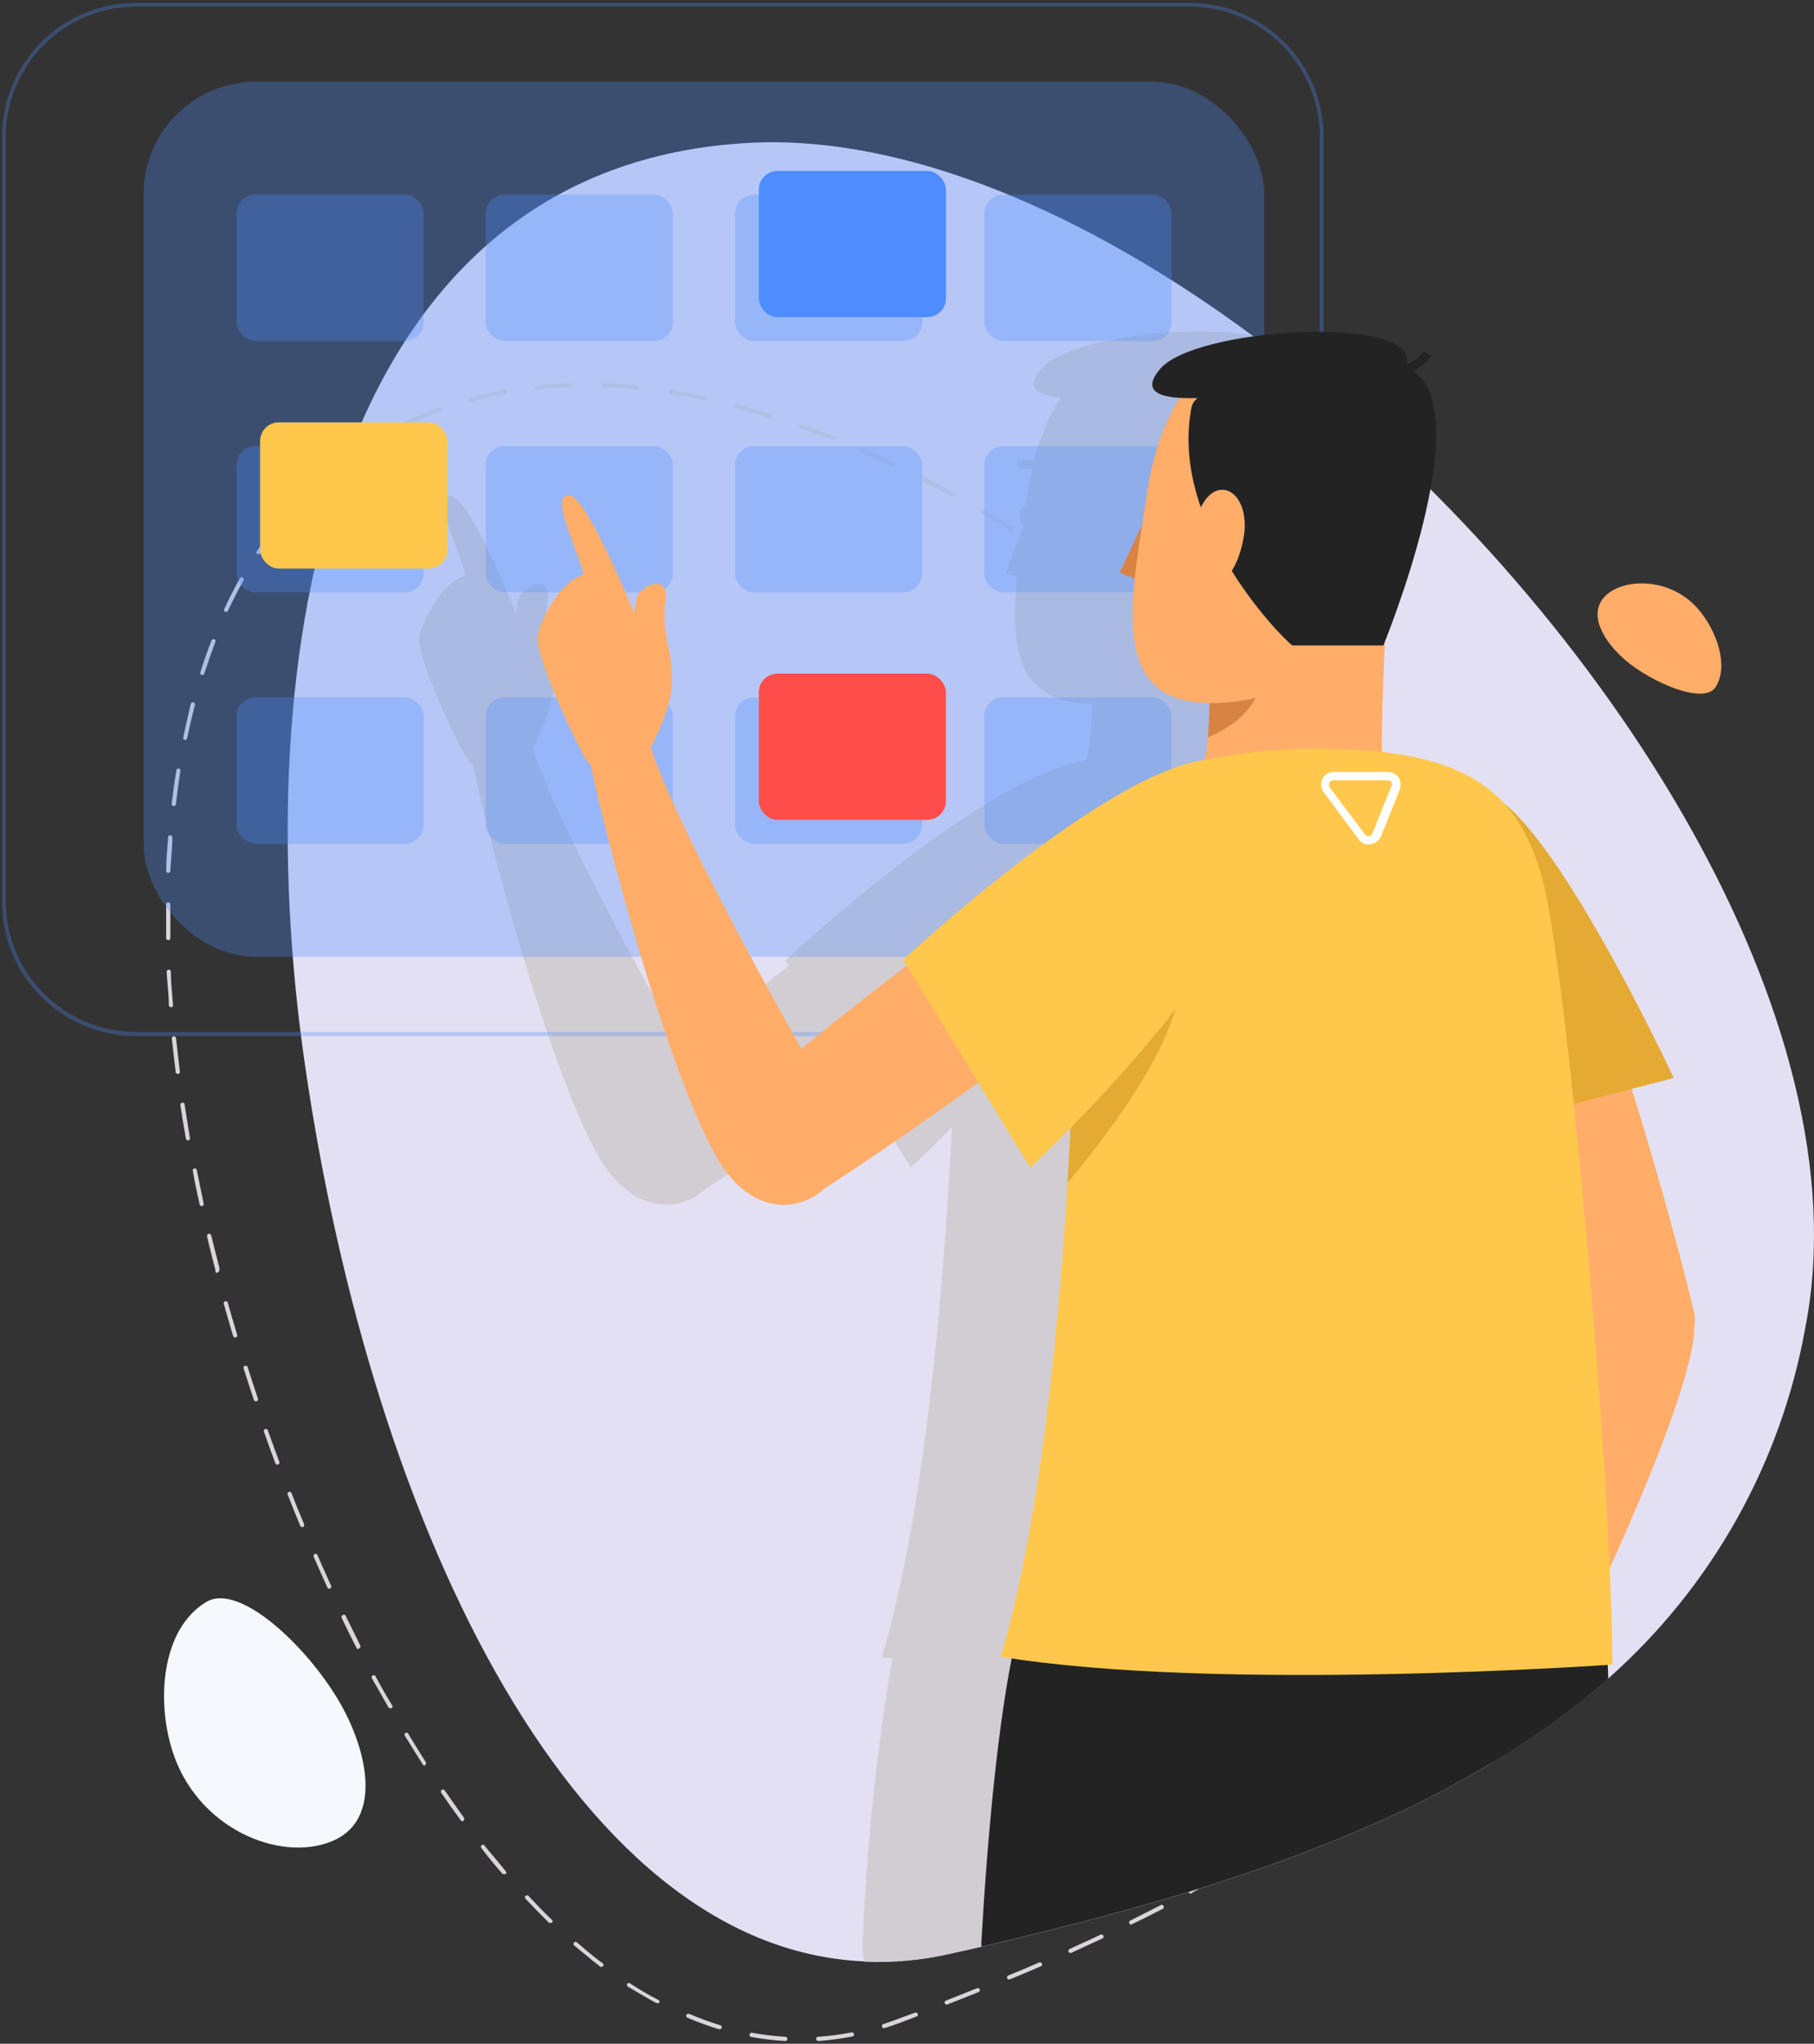 <svg width="586" height="660" viewBox="0 0 586 660" fill="none" xmlns="http://www.w3.org/2000/svg">
<rect x="0" y="0" width="586" height="660" fill="#333333" stroke="none"/>
<path d="M583.249 428.44C575.441 472.413 552.982 512.449 519.527 542.036C507.977 552.221 495.478 561.278 482.203 569.083C435.412 597.374 377.424 614.521 317.056 628.586L306.724 630.912C297.751 632.95 288.546 633.787 279.353 633.4C183.337 629.397 117.938 487.077 97.599 337.293C79.856 203.952 109.553 52.924 242.515 46.108C292.443 43.62 350.702 68.502 404.795 108.532C408.69 111.399 412.585 114.374 416.425 117.403L418.805 119.296C519.798 199.787 602.29 330.315 583.249 428.44Z" fill="#E3E0F3"/>
<path d="M111.988 553.99C119.507 569.19 122.265 588.448 107.173 594.614C90.296 601.538 63.358 590.395 55.568 565.025C50.537 548.797 52.268 526.186 66.387 517.477C77.909 510.012 103.008 535.382 111.988 553.99Z" fill="#F5F9FD"/>
<path d="M524.937 213.093C518.175 207.197 512.766 198.434 518.5 192.538C524.233 186.641 539.704 186.155 548.792 196.919C554.58 203.789 558.583 215.04 554.201 221.91C550.306 227.752 533.375 220.288 524.937 213.093Z" fill="#FFAD69"/>
<path fill-rule="evenodd" clip-rule="evenodd" d="M205.785 125.787C202.215 125.408 198.591 125.138 194.967 124.976C194.68 125.058 194.372 124.949 194.2 124.706C194.027 124.462 194.027 124.136 194.2 123.893C194.372 123.649 194.68 123.541 194.967 123.623C198.21 123.623 201.542 123.98 204.801 124.33C205.13 124.365 205.458 124.4 205.785 124.435C205.969 124.447 206.138 124.537 206.251 124.681C206.365 124.826 206.412 125.011 206.381 125.192C206.336 125.5 206.094 125.742 205.785 125.787ZM152.233 129.682C151.941 129.659 151.688 129.469 151.584 129.195C151.48 128.822 151.698 128.435 152.071 128.33C155.479 127.41 159.049 126.599 162.889 125.895C163.062 125.846 163.247 125.871 163.4 125.963C163.554 126.055 163.663 126.207 163.701 126.382C163.768 126.754 163.529 127.112 163.16 127.194C159.59 127.897 156.074 128.708 152.666 129.628L152.233 129.682ZM237.809 131.846C241.271 132.766 244.733 133.739 248.195 134.821H248.682C249.04 134.821 249.331 134.531 249.331 134.172C249.331 133.814 249.04 133.523 248.682 133.523C245.166 132.387 241.649 131.413 238.242 130.494C238.048 130.427 237.834 130.449 237.658 130.553C237.481 130.657 237.358 130.833 237.322 131.035C237.275 131.386 237.477 131.723 237.809 131.846ZM131.84 137.038C131.591 137.018 131.369 136.876 131.245 136.66C131.088 136.316 131.232 135.91 131.569 135.74C134.815 134.28 138.169 132.873 141.631 131.629C141.795 131.559 141.981 131.56 142.145 131.632C142.309 131.703 142.436 131.839 142.496 132.008C142.611 132.351 142.448 132.725 142.118 132.873C138.71 134.117 135.356 135.524 132.164 136.984L131.84 137.038ZM258.527 138.228C261.88 139.418 265.288 140.716 268.642 142.014L269.129 142.069C269.487 142.069 269.778 141.778 269.778 141.419C269.778 141.061 269.487 140.77 269.129 140.77C265.775 139.472 262.367 138.174 258.959 136.984C258.618 136.893 258.259 137.05 258.094 137.362C257.985 137.72 258.175 138.1 258.527 138.228ZM113.124 147.857C112.907 147.872 112.7 147.768 112.583 147.587C112.46 147.465 112.392 147.299 112.392 147.127C112.392 146.954 112.46 146.789 112.583 146.667C115.558 144.557 118.587 142.556 121.724 140.771C122.042 140.655 122.398 140.783 122.57 141.074C122.742 141.365 122.682 141.738 122.428 141.961C119.344 143.746 116.261 145.693 113.394 147.749C113.329 147.798 113.256 147.835 113.178 147.857H113.124ZM288.224 150.615H288.548H288.603C288.827 150.608 289.031 150.485 289.143 150.291C289.216 150.133 289.223 149.953 289.162 149.79C289.101 149.628 288.978 149.496 288.819 149.425C285.573 147.857 282.274 146.396 278.92 144.936C278.762 144.863 278.582 144.856 278.419 144.917C278.257 144.978 278.125 145.101 278.054 145.26C277.898 145.604 278.041 146.01 278.379 146.18C281.679 147.586 285.032 149.101 288.224 150.615ZM96.864 162.039C96.733 162.078 96.592 162.075 96.463 162.029C96.341 161.907 96.272 161.742 96.272 161.569C96.272 161.397 96.341 161.231 96.463 161.109C99.005 158.459 101.872 155.7 104.36 153.59C104.632 153.329 105.062 153.329 105.334 153.59C105.595 153.862 105.595 154.292 105.334 154.564C102.683 156.89 99.925 159.378 97.545 161.975C97.344 162.113 97.086 162.137 96.864 162.039ZM326.738 171.225H326.414C323.385 169.332 320.247 167.493 317.11 165.816C316.907 165.69 316.786 165.466 316.794 165.227C316.801 164.989 316.935 164.772 317.145 164.659C317.355 164.546 317.61 164.554 317.813 164.68C319.453 165.613 321.093 166.576 322.718 167.529C324.201 168.4 325.671 169.263 327.117 170.089C327.239 170.211 327.308 170.376 327.308 170.549C327.308 170.721 327.239 170.887 327.117 171.009C327.023 171.126 326.887 171.203 326.738 171.225ZM82.993 178.907H83.372C83.591 179.004 83.846 178.962 84.021 178.798C85.784 175.939 87.674 173.542 89.578 171.125C89.835 170.799 90.093 170.472 90.35 170.144C90.49 170.02 90.57 169.843 90.57 169.657C90.57 169.47 90.49 169.293 90.35 169.17C90.228 169.048 90.063 168.979 89.89 168.979C89.718 168.979 89.552 169.048 89.431 169.17C87.213 171.983 85.049 174.904 82.993 177.987C82.871 178.109 82.803 178.274 82.803 178.447C82.803 178.619 82.871 178.785 82.993 178.907ZM344.968 182.964C344.848 183.022 344.709 183.022 344.589 182.964L335.61 176.906C335.296 176.711 335.199 176.3 335.393 175.986C335.587 175.672 335.999 175.576 336.313 175.77C339.378 177.717 342.407 179.719 345.4 181.774C345.629 182.038 345.629 182.43 345.4 182.694C345.31 182.85 345.148 182.952 344.968 182.964ZM72.77 197.569C72.597 197.5 72.462 197.359 72.4 197.183C72.337 197.007 72.354 196.813 72.445 196.65C73.96 193.35 75.637 190.104 77.368 186.967C77.435 186.678 77.677 186.462 77.972 186.428C78.267 186.395 78.552 186.55 78.683 186.816C78.815 187.083 78.764 187.403 78.558 187.616C76.827 190.699 75.204 193.945 73.635 197.245C73.564 197.403 73.433 197.527 73.27 197.588C73.108 197.649 72.927 197.642 72.77 197.569ZM379.209 208.928C379.348 208.983 379.503 208.983 379.642 208.928C379.793 208.937 379.944 208.899 380.074 208.82C380.197 208.698 380.265 208.533 380.265 208.36C380.265 208.188 380.197 208.022 380.074 207.901C378.128 206.406 376.337 204.933 374.574 203.483C373.593 202.677 372.622 201.877 371.636 201.085C371.336 200.921 370.962 200.995 370.748 201.262C370.535 201.529 370.544 201.911 370.77 202.167C372.862 203.661 374.747 205.232 376.64 206.81C377.488 207.517 378.338 208.225 379.209 208.928ZM65.143 217.962C64.809 217.815 64.627 217.451 64.71 217.096C65.846 213.58 67.036 210.118 68.334 206.819C68.499 206.506 68.858 206.349 69.2 206.44C69.368 206.5 69.504 206.627 69.576 206.791C69.647 206.955 69.648 207.141 69.578 207.306C68.334 210.551 67.144 214.013 66.008 217.475C65.903 217.848 65.516 218.066 65.143 217.962ZM396.139 223.081C396.067 223.081 395.994 223.069 395.924 223.047C393.273 220.612 390.515 218.232 387.756 215.906C387.519 215.625 387.519 215.214 387.756 214.933C388.028 214.672 388.457 214.672 388.729 214.933L396.898 222.073C397.134 222.354 397.134 222.765 396.898 223.047C396.672 223.206 396.375 223.218 396.139 223.081ZM59.279 238.667C59.383 238.822 59.548 238.926 59.733 238.95C59.939 238.967 60.141 238.892 60.287 238.747C60.433 238.601 60.507 238.399 60.491 238.193C61.248 234.677 62.059 231.107 62.979 227.645C63.05 227.289 62.839 226.938 62.492 226.834C62.313 226.766 62.113 226.782 61.946 226.876C61.779 226.969 61.662 227.132 61.627 227.32C61.451 228.076 61.276 228.824 61.102 229.567C60.417 232.496 59.753 235.335 59.192 238.139C59.144 238.319 59.176 238.512 59.279 238.667ZM427.082 253.448C426.927 253.517 426.75 253.517 426.595 253.448C424.161 250.797 421.618 248.038 419.13 245.604C418.869 245.332 418.869 244.903 419.13 244.631C419.411 244.394 419.822 244.394 420.104 244.631C421.177 245.751 422.26 246.911 423.341 248.068L423.341 248.068L423.342 248.069L423.342 248.069L423.343 248.071L423.345 248.072C424.768 249.596 426.185 251.114 427.568 252.528C427.829 252.8 427.829 253.23 427.568 253.502C427.404 253.531 427.235 253.512 427.082 253.448ZM55.46 259.56C55.427 259.93 55.688 260.262 56.055 260.317C56.408 260.354 56.732 260.122 56.812 259.776C57.245 256.044 57.732 252.42 58.273 248.958C58.322 248.784 58.29 248.596 58.185 248.449C58.08 248.301 57.913 248.21 57.732 248.2C57.559 248.169 57.382 248.209 57.239 248.311C57.096 248.413 57.001 248.568 56.975 248.741C56.38 252.312 55.893 255.936 55.46 259.56ZM441.47 269.676C441.297 269.748 441.103 269.748 440.93 269.676L433.843 261.453C433.721 261.332 433.652 261.166 433.652 260.994C433.652 260.821 433.721 260.656 433.843 260.534C433.967 260.394 434.144 260.314 434.33 260.314C434.516 260.314 434.694 260.394 434.817 260.534C436.537 262.453 438.286 264.491 440.043 266.538C440.662 267.26 441.283 267.983 441.903 268.702C442.164 268.974 442.164 269.404 441.903 269.676C441.764 269.73 441.61 269.73 441.47 269.676ZM53.845 281.692C53.968 281.826 54.142 281.902 54.324 281.901C54.674 281.905 54.973 281.651 55.027 281.306C55.093 279.844 55.211 278.374 55.329 276.909C55.503 274.741 55.676 272.585 55.676 270.487C55.68 270.108 55.403 269.784 55.027 269.73C54.846 269.715 54.666 269.776 54.533 269.9C54.399 270.023 54.323 270.197 54.324 270.379C54.266 271.147 54.203 271.917 54.139 272.689C53.908 275.508 53.675 278.353 53.675 281.198C53.66 281.379 53.721 281.558 53.845 281.692ZM455.21 286.606C455.038 286.685 454.841 286.685 454.669 286.606C452.451 283.685 450.234 280.818 448.016 278.06C447.894 277.938 447.825 277.772 447.825 277.6C447.825 277.427 447.894 277.262 448.016 277.14C448.139 277 448.316 276.92 448.503 276.92C448.689 276.92 448.866 277 448.989 277.14C449.648 277.98 450.317 278.81 450.991 279.646C452.531 281.558 454.1 283.504 455.643 285.687C455.904 285.959 455.904 286.388 455.643 286.66L455.21 286.606ZM53.675 302.943C53.675 303.302 53.965 303.592 54.324 303.592H54.378C54.56 303.593 54.734 303.517 54.857 303.384C54.981 303.25 55.042 303.071 55.027 302.889V295.316V292.071C55.028 291.889 54.952 291.715 54.818 291.591C54.685 291.468 54.505 291.406 54.324 291.421C53.965 291.421 53.675 291.712 53.675 292.071V295.316V302.943ZM467.598 304.241C467.405 304.311 467.195 304.311 467.002 304.241C465.055 301.32 463 298.345 460.89 295.316C460.768 295.194 460.699 295.028 460.699 294.856C460.699 294.683 460.768 294.518 460.89 294.396C461.162 294.135 461.592 294.135 461.864 294.396C464.027 297.371 466.083 300.4 468.03 303.321C468.258 303.585 468.258 303.977 468.03 304.241C467.892 304.301 467.735 304.301 467.598 304.241ZM478.524 322.308C478.628 322.511 478.838 322.637 479.065 322.633L479.444 322.308C479.566 322.187 479.635 322.021 479.635 321.849C479.635 321.676 479.566 321.511 479.444 321.389C477.875 318.306 475.982 315.222 474.035 312.085C473.771 311.857 473.379 311.857 473.115 312.085C472.879 312.366 472.879 312.777 473.115 313.058C474.153 314.907 475.249 316.756 476.346 318.605L476.348 318.608C477.079 319.842 477.81 321.075 478.524 322.308ZM55.19 325.229C54.851 325.231 54.569 324.972 54.54 324.634C54.54 322.425 54.345 320.215 54.154 318.052L54.154 318.052C54.027 316.615 53.902 315.198 53.837 313.816C53.836 313.447 54.119 313.141 54.486 313.112C54.668 313.097 54.847 313.159 54.981 313.282C55.114 313.406 55.19 313.58 55.19 313.762C55.19 316.283 55.412 318.861 55.638 321.474C55.727 322.504 55.816 323.54 55.893 324.58C55.908 324.762 55.846 324.941 55.723 325.075C55.599 325.208 55.425 325.284 55.244 325.283L55.19 325.229ZM488.694 341.348C488.835 341.573 489.078 341.715 489.343 341.727V341.673C489.681 341.503 489.824 341.097 489.668 340.753C488.099 337.562 486.422 334.316 484.691 331.071C484.503 330.753 484.102 330.635 483.772 330.8C483.543 331.064 483.543 331.456 483.772 331.72C485.503 334.965 487.179 338.211 488.694 341.348ZM57.461 346.813C57.112 346.817 56.812 346.564 56.758 346.218C56.325 342.648 55.893 339.024 55.514 335.399C55.483 335.218 55.53 335.033 55.643 334.889C55.757 334.744 55.926 334.655 56.109 334.642C56.479 334.609 56.811 334.87 56.866 335.237C57.245 338.807 57.678 342.431 58.111 346.055L58.111 346.056C58.142 346.237 58.095 346.422 57.981 346.567C57.868 346.711 57.699 346.8 57.516 346.813H57.461ZM497.241 361.147C497.35 361.409 497.606 361.58 497.89 361.58L498.106 361.526C498.274 361.466 498.411 361.339 498.482 361.175C498.554 361.011 498.555 360.825 498.485 360.66C497.241 357.307 495.834 353.953 494.374 350.599C494.204 350.261 493.798 350.118 493.454 350.275C493.295 350.345 493.172 350.477 493.111 350.639C493.05 350.802 493.057 350.982 493.13 351.14C494.59 354.494 495.942 357.848 497.241 361.147ZM60.707 368.233C60.387 368.238 60.111 368.008 60.058 367.692C59.409 364.122 58.814 360.498 58.273 356.874C58.242 356.687 58.287 356.495 58.399 356.343C58.511 356.19 58.68 356.089 58.868 356.062C59.238 356.029 59.569 356.29 59.625 356.657C60.033 359.35 60.472 362.042 60.918 364.781L60.918 364.781C61.064 365.674 61.21 366.572 61.356 367.476C61.423 367.848 61.184 368.206 60.815 368.287L60.707 368.233ZM504.489 381.595C504.543 381.911 504.818 382.141 505.138 382.136L505.301 382.082C505.476 382.044 505.627 381.935 505.72 381.782C505.812 381.628 505.836 381.443 505.788 381.271C504.814 377.863 503.732 374.347 502.596 370.885C502.547 370.706 502.425 370.557 502.26 370.475C502.095 370.392 501.902 370.384 501.731 370.452C501.552 370.5 501.403 370.623 501.321 370.788C501.238 370.953 501.23 371.146 501.298 371.317C502.434 374.725 503.516 378.241 504.489 381.595ZM65.143 389.493C64.823 389.497 64.547 389.268 64.494 388.952C63.682 385.382 62.925 381.812 62.276 378.133C62.227 377.953 62.259 377.761 62.363 377.605C62.466 377.45 62.632 377.347 62.817 377.322C62.989 377.291 63.167 377.331 63.31 377.432C63.452 377.534 63.548 377.69 63.574 377.863C63.863 379.288 64.162 380.731 64.466 382.2L64.466 382.203L64.468 382.208L64.468 382.21L64.469 382.216L64.471 382.223L64.472 382.23L64.473 382.232C64.905 384.322 65.349 386.465 65.792 388.682C65.841 388.854 65.816 389.039 65.724 389.193C65.632 389.346 65.48 389.455 65.305 389.493H65.143ZM508.817 402.583C508.894 402.907 509.187 403.133 509.52 403.124L509.628 403.07C509.801 403.043 509.957 402.948 510.059 402.805C510.16 402.663 510.2 402.485 510.169 402.312C509.628 398.634 508.979 395.064 508.168 391.494C508.086 391.125 507.728 390.886 507.356 390.953C507.009 391.057 506.798 391.409 506.869 391.764C507.627 395.551 508.276 399.121 508.817 402.583ZM70.227 411.075C69.924 411.085 69.654 410.883 69.578 410.589V410.048C68.659 406.532 67.739 403.016 66.874 399.229C66.833 398.863 67.061 398.521 67.415 398.418C67.766 398.37 68.103 398.572 68.226 398.904C69.091 402.421 69.957 405.937 70.877 409.399V409.94C70.981 410.313 70.763 410.7 70.39 410.805L70.227 411.075ZM510.71 424.112C510.71 424.471 511.001 424.761 511.359 424.761L511.413 424.707C511.78 424.679 512.063 424.372 512.062 424.004C512.037 422.333 511.916 420.637 511.795 418.941V418.94V418.94V418.939V418.938V418.938V418.937V418.937V418.936V418.936V418.935V418.935V418.934V418.933V418.933V418.932V418.932V418.931V418.931V418.93V418.93V418.929V418.929V418.928V418.927V418.927V418.926V418.926V418.925V418.925V418.924V418.924V418.923V418.922V418.922V418.921V418.921V418.92V418.92L511.795 418.919C511.658 416.999 511.521 415.077 511.521 413.185C511.508 412.999 511.42 412.825 511.278 412.703C511.136 412.581 510.951 412.521 510.764 412.536C510.581 412.549 510.412 412.638 510.298 412.783C510.185 412.927 510.138 413.113 510.169 413.293C510.44 416.918 510.71 420.542 510.71 424.112ZM75.961 431.902C75.677 431.902 75.421 431.731 75.312 431.469C74.284 428.007 73.257 424.491 72.283 421.029C72.234 420.857 72.259 420.672 72.351 420.518C72.443 420.364 72.595 420.256 72.77 420.218C72.935 420.167 73.113 420.184 73.265 420.266C73.418 420.347 73.531 420.485 73.581 420.65C74.555 424.166 75.583 427.628 76.611 431.036C76.719 431.394 76.529 431.774 76.178 431.902H75.961ZM509.543 446.242C509.658 446.379 509.828 446.456 510.007 446.453L510.223 446.399C510.51 446.333 510.726 446.096 510.764 445.804C510.845 445.05 510.934 444.291 511.023 443.527L511.023 443.526L511.023 443.526L511.023 443.525L511.024 443.525L511.024 443.524L511.024 443.523C511.35 440.728 511.684 437.873 511.684 434.985C511.662 434.627 511.39 434.333 511.035 434.282C510.853 434.267 510.674 434.329 510.54 434.452C510.407 434.575 510.331 434.749 510.331 434.931C510.115 438.61 509.79 442.234 509.412 445.75C509.379 445.925 509.427 446.106 509.543 446.242ZM82.669 452.565C82.376 452.542 82.124 452.353 82.02 452.079L82.019 452.077L82.019 452.077C80.883 448.669 79.748 445.262 78.666 441.801C78.637 441.476 78.835 441.174 79.144 441.071C79.453 440.968 79.793 441.091 79.964 441.368C81.046 444.829 82.182 448.237 83.317 451.644L83.318 451.644L83.318 451.646C83.386 451.818 83.378 452.01 83.295 452.175C83.213 452.341 83.064 452.463 82.885 452.511L82.669 452.565ZM505.842 466.738C505.775 467.11 506.013 467.468 506.382 467.549L506.707 468.036C506.931 467.979 507.117 467.824 507.212 467.613C507.307 467.402 507.3 467.16 507.194 466.954C507.951 463.222 508.654 459.652 509.195 456.136C509.227 455.963 509.187 455.785 509.085 455.643C508.983 455.5 508.828 455.405 508.654 455.378C508.283 455.311 507.924 455.55 507.843 455.919C507.302 459.598 506.599 463.168 505.842 466.738ZM89.593 472.959C89.309 472.959 89.053 472.788 88.944 472.526C87.7 469.172 86.456 465.764 85.265 462.356C85.131 462.013 85.3 461.625 85.644 461.491C85.988 461.356 86.375 461.526 86.51 461.869C86.924 463.005 87.333 464.142 87.742 465.278L87.742 465.278C88.559 467.55 89.377 469.821 90.242 472.093C90.351 472.451 90.161 472.831 89.809 472.959H89.593ZM500.27 487.726C500.161 488.084 500.351 488.464 500.703 488.591H500.919C501.203 488.591 501.459 488.421 501.568 488.159C502.704 484.751 503.786 481.235 504.76 477.773C504.849 477.414 504.631 477.051 504.273 476.961C503.914 476.872 503.551 477.09 503.461 477.448C502.488 480.856 501.46 484.318 500.27 487.726ZM97.599 493.136C97.339 493.153 97.098 493 97.004 492.757C95.597 489.403 94.245 486.05 92.947 482.696C92.858 482.526 92.849 482.325 92.922 482.148C92.995 481.97 93.142 481.834 93.325 481.776C93.683 481.667 94.063 481.858 94.191 482.209C95.489 485.563 96.841 488.917 98.248 492.216C98.369 492.574 98.207 492.967 97.869 493.136H97.599ZM492.156 507.686C492 508.03 492.143 508.437 492.481 508.606C492.825 508.763 493.231 508.619 493.4 508.282C494.969 505.09 496.429 501.736 497.836 498.382C497.951 498.039 497.787 497.665 497.457 497.517C497.3 497.444 497.119 497.437 496.957 497.498C496.794 497.559 496.662 497.683 496.592 497.841C495.185 501.195 493.725 504.495 492.156 507.686ZM106.362 513.042C106.106 513.043 105.873 512.895 105.767 512.663C104.252 509.363 102.792 506.063 101.331 502.71C101.258 502.552 101.251 502.372 101.312 502.209C101.373 502.046 101.497 501.915 101.656 501.844C101.826 501.755 102.026 501.746 102.204 501.819C102.381 501.892 102.517 502.04 102.575 502.223C103.679 504.813 104.85 507.403 106.009 509.966C106.326 510.669 106.643 511.37 106.957 512.068C107.113 512.412 106.97 512.818 106.632 512.987L106.362 513.042ZM481.608 527.484H481.932L482.04 527.538C482.324 527.601 482.618 527.496 482.798 527.268C483.624 525.822 484.487 524.352 485.358 522.868C486.311 521.244 487.274 519.604 488.207 517.964C488.414 517.75 488.464 517.43 488.333 517.164C488.201 516.898 487.917 516.742 487.622 516.776C487.327 516.81 487.085 517.026 487.017 517.315C485.394 520.452 483.555 523.535 481.608 526.565C481.486 526.687 481.417 526.852 481.417 527.025C481.417 527.197 481.486 527.363 481.608 527.484ZM115.774 532.569C115.519 532.571 115.286 532.423 115.179 532.19C113.502 528.945 111.879 525.645 110.365 522.453C110.292 522.296 110.285 522.115 110.346 521.953C110.407 521.79 110.531 521.659 110.689 521.588C110.936 521.367 111.308 521.367 111.555 521.588L116.369 531.325C116.534 531.655 116.416 532.056 116.099 532.244L115.774 532.569ZM468.788 544.956H469.22H469.329C469.435 544.986 469.547 544.986 469.653 544.956C471.979 542.143 474.197 539.222 476.307 536.355C476.429 536.233 476.498 536.068 476.498 535.895C476.498 535.723 476.429 535.557 476.307 535.436C476.185 535.313 476.019 535.245 475.847 535.245C475.674 535.245 475.509 535.313 475.387 535.436C473.662 538.001 471.864 540.205 470.024 542.461L470.024 542.462C469.614 542.965 469.202 543.47 468.788 543.982C468.527 544.254 468.527 544.684 468.788 544.956ZM126.052 551.664C125.811 551.665 125.586 551.543 125.457 551.34L125.048 550.611C123.445 547.755 121.792 544.81 120.047 541.819C119.975 541.511 120.118 541.193 120.395 541.042C120.673 540.89 121.018 540.943 121.238 541.17C122.969 544.416 124.754 547.607 126.647 550.636C126.875 550.901 126.875 551.292 126.647 551.556L126.052 551.664ZM454.182 560.968C454.319 561.036 454.479 561.036 454.615 560.968C454.742 561.055 454.895 561.093 455.048 561.077C457.431 558.842 459.769 556.289 461.978 553.876L461.987 553.866C462.181 553.654 462.375 553.443 462.567 553.233C462.828 552.961 462.828 552.531 462.567 552.259C462.445 552.137 462.28 552.069 462.107 552.069C461.935 552.069 461.769 552.137 461.647 552.259C460.347 553.56 458.997 554.99 457.626 556.443L457.625 556.444L457.625 556.445L457.624 556.446L457.623 556.446L457.623 556.447L457.622 556.448L457.614 556.456L457.607 556.464L457.607 556.464C456.475 557.663 455.329 558.878 454.182 560.049C454.045 560.162 453.965 560.331 453.965 560.509C453.965 560.687 454.045 560.855 454.182 560.968ZM137.195 570.165C136.957 570.156 136.736 570.036 136.6 569.84C134.707 566.865 132.759 563.727 130.866 560.644C130.638 560.38 130.638 559.989 130.866 559.725C130.988 559.602 131.153 559.534 131.326 559.534C131.498 559.534 131.664 559.602 131.786 559.725C133.335 562.322 134.962 564.92 136.568 567.486C136.868 567.965 137.167 568.444 137.466 568.92C137.694 569.185 137.694 569.576 137.466 569.84L137.195 570.165ZM438.008 575.303C438.143 575.465 438.339 575.562 438.549 575.574L438.712 575.52C438.774 575.475 438.829 575.42 438.874 575.357L447.096 568.271C447.357 567.999 447.357 567.569 447.096 567.297C446.974 567.175 446.809 567.106 446.636 567.106C446.464 567.106 446.298 567.175 446.177 567.297C445.104 568.223 444.047 569.149 442.994 570.071L442.988 570.077L442.986 570.078C441.335 571.525 439.692 572.964 438.008 574.384C437.886 574.505 437.818 574.671 437.818 574.843C437.818 575.016 437.886 575.181 438.008 575.303ZM149.42 588.177C149.196 588.17 148.991 588.047 148.879 587.853C146.77 585.04 144.66 582.065 142.604 579.036C142.368 578.754 142.368 578.343 142.604 578.062C142.877 577.801 143.306 577.801 143.578 578.062C145.634 581.037 147.743 584.012 149.799 586.879C149.921 587.001 149.99 587.166 149.99 587.339C149.99 587.511 149.921 587.677 149.799 587.799C149.759 587.925 149.684 588.038 149.582 588.123L149.42 588.177ZM420.807 588.719C420.978 588.798 421.176 588.798 421.348 588.719L421.51 588.665C421.561 588.691 421.616 588.71 421.672 588.719C424.701 586.609 427.623 584.446 430.435 582.282C430.558 582.16 430.626 581.995 430.626 581.822C430.626 581.65 430.558 581.484 430.435 581.362C430.314 581.24 430.148 581.171 429.976 581.171C429.803 581.171 429.638 581.24 429.516 581.362C426.985 583.309 424.366 585.212 421.699 587.151L420.807 587.799C420.685 587.921 420.616 588.087 420.616 588.259C420.616 588.432 420.685 588.597 420.807 588.719ZM403.226 600.673C402.999 600.677 402.789 600.551 402.686 600.349C402.563 600.227 402.495 600.061 402.495 599.889C402.495 599.716 402.563 599.551 402.686 599.429C405.823 597.482 408.906 595.534 411.827 593.587C411.949 593.465 412.115 593.396 412.287 593.396C412.46 593.396 412.625 593.465 412.747 593.587C412.869 593.709 412.938 593.874 412.938 594.047C412.938 594.219 412.869 594.385 412.747 594.507C409.826 596.454 406.743 598.401 403.605 600.349L403.226 600.673ZM162.349 605.163C162.523 605.23 162.715 605.23 162.889 605.163L163.376 605.271C163.637 604.999 163.637 604.57 163.376 604.298C162.167 602.742 160.942 601.294 159.718 599.847L159.717 599.847L159.716 599.846L159.716 599.845L159.715 599.845L159.715 599.844L159.714 599.844L159.714 599.843L159.713 599.842L159.713 599.842L159.712 599.841L159.712 599.84L159.711 599.84L159.711 599.839L159.71 599.838L159.709 599.838L159.709 599.837L159.708 599.836L159.708 599.836L159.707 599.835L159.707 599.835L159.706 599.834L159.706 599.833L159.705 599.833L159.705 599.832L159.704 599.831L159.704 599.831L159.703 599.83L159.703 599.829L159.702 599.829L159.702 599.828L159.701 599.827L159.701 599.827L159.7 599.826L159.699 599.826L159.699 599.825L159.698 599.824L159.698 599.824L159.697 599.823L159.697 599.822L159.696 599.822L159.696 599.821L159.695 599.82L159.695 599.82L159.694 599.819L159.694 599.819L159.693 599.818L159.693 599.817L159.692 599.817L159.692 599.816L159.691 599.815L159.691 599.815L159.69 599.814L159.689 599.813L159.689 599.813L159.688 599.812L159.688 599.811L159.687 599.811L159.687 599.81L159.686 599.81C158.622 598.552 157.558 597.295 156.506 595.967C156.282 595.683 155.871 595.635 155.587 595.859C155.303 596.083 155.255 596.495 155.479 596.779C157.751 599.754 160.023 602.513 162.349 605.163ZM384.672 611.546C384.424 611.525 384.201 611.384 384.077 611.167C383.912 610.837 384.03 610.436 384.348 610.248C387.539 608.517 390.731 606.732 393.76 604.838C394.024 604.61 394.416 604.61 394.68 604.838C394.802 604.96 394.871 605.126 394.871 605.298C394.871 605.471 394.802 605.636 394.68 605.758L385.213 611.167L384.672 611.546ZM177.386 620.959C177.526 621.013 177.68 621.013 177.819 620.959V620.905C177.972 620.982 178.153 620.982 178.306 620.905C178.444 620.792 178.523 620.623 178.523 620.445C178.523 620.267 178.444 620.098 178.306 619.985C175.818 617.659 173.275 614.954 170.733 612.25C170.461 611.989 170.031 611.989 169.759 612.25C169.622 612.363 169.542 612.531 169.542 612.709C169.542 612.887 169.622 613.056 169.759 613.169C172.32 615.874 174.862 618.47 177.386 620.959ZM365.415 621.499C365.16 621.501 364.927 621.352 364.82 621.12C364.729 620.957 364.712 620.763 364.774 620.587C364.837 620.411 364.971 620.27 365.145 620.2L374.773 615.332C374.987 615.125 375.307 615.075 375.573 615.207C375.84 615.338 375.995 615.622 375.961 615.917C375.927 616.212 375.712 616.454 375.422 616.522C372.177 618.199 368.985 619.822 365.686 621.39L365.415 621.499ZM345.184 630.262C345.274 630.516 345.51 630.688 345.779 630.695L346.05 630.641L355.895 626.097C356.188 626.054 356.423 625.833 356.483 625.542C356.543 625.252 356.414 624.955 356.161 624.801C355.908 624.646 355.585 624.667 355.354 624.853C353.049 625.967 350.716 627.026 348.376 628.089L348.373 628.091L348.363 628.095C347.412 628.527 346.461 628.96 345.509 629.397C345.35 629.467 345.226 629.599 345.165 629.761C345.104 629.924 345.111 630.104 345.184 630.262ZM194.318 635.131C194.195 635.172 194.062 635.172 193.939 635.131C192.269 633.846 190.675 632.523 189.022 631.151L189.02 631.15C187.89 630.211 186.731 629.249 185.5 628.261C185.217 628.022 185.18 627.598 185.419 627.314C185.658 627.03 186.082 626.994 186.366 627.233L186.972 627.757L186.973 627.757L186.974 627.758C189.517 629.954 191.994 632.094 194.75 634.049C194.89 634.172 194.97 634.349 194.97 634.535C194.97 634.722 194.89 634.899 194.75 635.022C194.587 635.119 194.389 635.138 194.21 635.076L194.318 635.131ZM325.386 638.864C325.48 639.107 325.721 639.26 325.981 639.243L326.252 639.189C329.605 637.836 332.905 636.43 336.259 634.969C336.418 634.899 336.541 634.767 336.602 634.604C336.663 634.442 336.656 634.261 336.583 634.104C336.419 633.791 336.059 633.634 335.718 633.725C332.418 635.186 329.064 636.592 325.711 637.944C325.373 638.114 325.23 638.52 325.386 638.864ZM212.385 646.869H212.06C209.21 645.345 206.359 643.643 203.549 641.965L202.702 641.46C202.474 641.196 202.474 640.804 202.702 640.54C202.824 640.418 202.989 640.349 203.162 640.349C203.335 640.349 203.5 640.418 203.622 640.54C206.651 642.542 209.788 644.381 212.872 645.949C213.1 646.213 213.1 646.605 212.872 646.869C212.708 646.91 212.535 646.891 212.385 646.815V646.869ZM305.209 646.923C305.299 647.177 305.535 647.349 305.804 647.356L306.075 647.302L316.136 643.299C316.466 643.151 316.63 642.776 316.515 642.433C316.367 642.103 315.992 641.939 315.649 642.055L305.588 646.057C305.408 646.102 305.259 646.227 305.185 646.397C305.111 646.566 305.12 646.761 305.209 646.923ZM285.573 654.982C285.27 654.992 285 654.79 284.924 654.495C284.815 654.138 285.006 653.758 285.357 653.63C286.926 653.143 288.548 652.548 290.171 651.953L295.581 649.952C295.745 649.882 295.931 649.882 296.095 649.954C296.259 650.026 296.386 650.162 296.446 650.33C296.536 650.492 296.545 650.687 296.47 650.856C296.396 651.026 296.247 651.151 296.067 651.196L290.658 653.251C289.035 653.846 287.358 654.441 285.736 654.928L285.573 654.982ZM222.068 651.575C225.407 653 228.819 654.246 232.291 655.307V655.253C232.633 655.344 232.992 655.187 233.157 654.875C233.261 654.501 233.043 654.114 232.67 654.009C229.252 652.966 225.893 651.738 222.609 650.331C222.25 650.21 221.858 650.371 221.689 650.709C221.574 651.052 221.738 651.427 222.068 651.575ZM264.315 659.095C263.956 659.095 263.665 658.804 263.665 658.445C263.633 658.27 263.681 658.089 263.796 657.953C263.912 657.817 264.082 657.739 264.26 657.742C267.892 657.497 271.505 657.027 275.079 656.336C275.451 656.269 275.809 656.508 275.891 656.877C275.922 657.049 275.882 657.227 275.78 657.37C275.678 657.512 275.523 657.608 275.35 657.634C271.776 658.337 268.163 658.824 264.531 659.095H264.315ZM253.496 659.094C249.867 658.877 246.254 658.443 242.677 657.795C242.492 657.771 242.327 657.667 242.223 657.512C242.12 657.357 242.088 657.164 242.136 656.984C242.163 656.811 242.258 656.656 242.401 656.554C242.543 656.452 242.721 656.412 242.894 656.443C246.471 657.092 250.083 657.525 253.712 657.741C253.894 657.741 254.068 657.816 254.191 657.95C254.315 658.084 254.377 658.263 254.361 658.445C254.351 658.653 254.248 658.847 254.081 658.972C253.914 659.098 253.699 659.142 253.496 659.094ZM411.773 237.922C411.865 237.969 411.967 237.987 412.067 237.978C412.273 238.104 412.537 238.106 412.747 237.976C413.008 237.704 413.008 237.275 412.747 237.003C410.822 234.992 408.659 232.981 406.555 231.023L406.546 231.016C405.993 230.501 405.443 229.99 404.903 229.484C404.631 229.223 404.202 229.223 403.93 229.484C403.808 229.606 403.739 229.771 403.739 229.944C403.739 230.116 403.808 230.282 403.93 230.403C405.537 232.01 407.285 233.665 409.051 235.335C409.959 236.195 410.873 237.058 411.773 237.922ZM362.278 195.568H362.656C362.816 195.569 362.97 195.511 363.089 195.406C363.211 195.284 363.28 195.118 363.28 194.946C363.28 194.773 363.211 194.608 363.089 194.486C360.168 192.322 357.247 190.159 354.272 188.049C353.968 187.939 353.628 188.052 353.449 188.321C353.269 188.59 353.297 188.946 353.515 189.185C356.436 191.24 359.411 193.404 362.278 195.568ZM307.86 160.407H307.535C304.362 158.676 301.17 156.999 297.961 155.376C297.769 155.279 297.633 155.099 297.591 154.888C297.548 154.677 297.605 154.458 297.744 154.295C297.824 154.131 297.97 154.008 298.144 153.957C298.319 153.905 298.508 153.93 298.664 154.024C301.801 155.593 305.047 157.324 308.238 159.055C308.361 159.177 308.429 159.342 308.429 159.515C308.429 159.687 308.361 159.853 308.238 159.974C308.206 160.162 308.085 160.323 307.914 160.407H307.86ZM216.604 127.248C220.283 127.789 223.853 128.492 227.423 129.249C227.765 129.317 228.1 129.102 228.18 128.762C228.247 128.391 228.008 128.032 227.639 127.951C223.907 127.14 220.283 126.491 216.821 125.896C216.648 125.864 216.47 125.904 216.328 126.006C216.185 126.108 216.09 126.263 216.063 126.436C215.996 126.808 216.235 127.167 216.604 127.248ZM172.873 125.633C172.997 125.747 173.163 125.802 173.329 125.787H173.275C176.846 125.409 180.47 125.084 184.094 125.084C184.276 125.085 184.45 125.009 184.573 124.875C184.697 124.742 184.758 124.562 184.743 124.381C184.717 124.034 184.441 123.758 184.094 123.732C180.416 123.84 176.791 124.11 173.275 124.489C173.097 124.486 172.927 124.563 172.811 124.7C172.696 124.836 172.648 125.017 172.68 125.192C172.68 125.36 172.75 125.52 172.873 125.633Z" fill="#D8D5DB"/>
<path d="M508.709 428.926C508.709 429.575 508.709 430.116 508.709 430.711C507.356 445.803 494.374 477.989 481.662 506.442C482.095 516.72 482.419 525.916 482.473 533.489C482.473 534.895 482.473 536.194 482.473 537.492H480.905C481.283 544.199 481.77 555.829 482.149 569.19C435.358 597.481 377.37 614.629 317.002 628.693L306.67 631.019C297.696 633.057 288.492 633.894 279.298 633.508C278.745 631.244 278.545 628.908 278.703 626.584C279.982 596.087 283.162 565.699 288.224 535.598L284.87 535.112C297.149 493.676 303.316 433.903 306.507 382.027C306.886 375.915 307.211 369.965 307.481 364.068C299.638 372.074 294.228 377.051 294.228 377.051L277.622 349.734C257.12 364.555 237.755 377.646 228.288 383.704C220.445 391.061 207.084 392.143 196.59 378.295C179.604 356.062 155.641 262.751 152.828 246.902C152.418 246.747 152.034 246.528 151.692 246.253C147.797 240.844 134.166 211.363 135.464 205.629C136.762 199.895 143.145 187.507 150.556 185.831C149.691 183.18 148.717 180.421 147.311 176.581C144.173 168.034 140.441 159.379 146.066 160.353C151.692 161.326 164.566 192.809 166.784 198.218C167.109 195.676 167.433 193.62 167.433 193.62C169.164 188.535 178.252 185.831 176.9 193.62C175.331 204.439 179.117 209.848 178.955 218.773C178.955 219.26 178.955 219.801 178.955 220.559C178.977 220.883 178.977 221.208 178.955 221.532C178.984 221.766 178.984 222.002 178.955 222.235C178.955 222.235 178.955 222.506 178.955 222.614C177.638 229.262 175.303 235.666 172.031 241.601C177.927 260.858 204.974 311.219 220.715 338.969C230.344 330.963 242.353 321.443 254.794 311.922L253.712 310.137C253.712 310.137 317.867 250.148 351.08 245.604C351.567 243.278 351.892 240.735 352.216 238.085C352.541 235.434 352.757 230.944 352.865 227.266C328.469 226.996 326.197 209.037 328.632 186.209L324.791 185.236L330.471 170.522V169.44C329.847 168.714 329.485 167.8 329.443 166.844C329.443 165.059 329.93 163.544 330.904 163.49C331.043 163.436 331.197 163.436 331.336 163.49C331.336 162.192 331.769 160.894 331.931 159.595C332.364 156.728 332.905 154.186 333.446 151.535C331.999 151.251 330.511 151.251 329.064 151.535L328.632 148.885C330.421 148.566 332.252 148.566 334.041 148.885C335.836 141.632 338.737 134.699 342.642 128.329C334.852 127.788 331.174 125.246 336.583 118.971C344.968 109.234 384.672 104.366 404.687 108.477C411.719 109.938 416.317 112.48 416.371 116.266C416.371 116.699 416.371 116.97 416.371 117.348C418.418 116.482 420.18 115.057 421.456 113.237L423.728 114.752C422.422 116.599 420.722 118.132 418.751 119.242L417.94 119.674C439.361 133.63 409.069 208.388 408.96 208.388C408.365 221.208 407.987 233.866 408.041 242.791C427.298 245.009 439.469 250.634 447.529 259.452C469.166 276.816 502.38 348.057 502.38 348.057L488.802 351.627C498.485 382.676 506.707 413.834 509.087 424.274C509.158 425.835 509.031 427.398 508.709 428.926Z" fill="#D1CDD3"/>
<rect opacity="0.3" x="408.419" y="309.002" width="362.047" height="282.638" rx="36.351" transform="rotate(180 408.419 309.002)" fill="#4D8DFF"/>
<path opacity="0.3" fill-rule="evenodd" clip-rule="evenodd" d="M43.938 334.588H384.294C395.799 334.588 406.831 330.007 414.951 321.856C423.071 313.705 427.612 302.656 427.568 291.151V44.215C427.568 20.315 408.194 0.94 384.294 0.94H43.938C20.038 0.94 0.663 20.315 0.663 44.215V291.313C0.663 315.213 20.038 334.588 43.938 334.588ZM1.853 44.215C1.883 20.984 20.708 2.16 43.938 2.13H384.294C407.524 2.16 426.349 20.984 426.378 44.215V291.151C426.349 314.381 407.524 333.206 384.294 333.236H43.938C20.708 333.206 1.883 314.381 1.853 291.151V44.215Z" fill="#4D8DFF"/>
<g opacity="0.3">
<rect x="136.87" y="110.101" width="60.476" height="47.224" rx="6.058" transform="rotate(180 136.87 110.101)" fill="#4D8DFF"/>
<rect x="217.361" y="110.101" width="60.476" height="47.224" rx="6.058" transform="rotate(180 217.361 110.101)" fill="#4D8DFF"/>
<rect x="297.907" y="110.101" width="60.476" height="47.224" rx="6.058" transform="rotate(180 297.907 110.101)" fill="#4D8DFF"/>
<rect x="378.452" y="110.101" width="60.476" height="47.224" rx="6.058" transform="rotate(180 378.452 110.101)" fill="#4D8DFF"/>
</g>
<g opacity="0.3">
<rect x="136.87" y="191.294" width="60.476" height="47.224" rx="6.058" transform="rotate(180 136.87 191.294)" fill="#4D8DFF"/>
<rect x="217.361" y="191.294" width="60.476" height="47.224" rx="6.058" transform="rotate(180 217.361 191.294)" fill="#4D8DFF"/>
<rect x="297.907" y="191.294" width="60.476" height="47.224" rx="6.058" transform="rotate(180 297.907 191.294)" fill="#4D8DFF"/>
<rect x="378.452" y="191.294" width="60.476" height="47.224" rx="6.058" transform="rotate(180 378.452 191.294)" fill="#4D8DFF"/>
</g>
<g opacity="0.3">
<rect x="136.87" y="272.434" width="60.476" height="47.224" rx="6.058" transform="rotate(180 136.87 272.434)" fill="#4D8DFF"/>
<rect x="217.361" y="272.434" width="60.476" height="47.224" rx="6.058" transform="rotate(180 217.361 272.434)" fill="#4D8DFF"/>
<rect x="297.907" y="272.434" width="60.476" height="47.224" rx="6.058" transform="rotate(180 297.907 272.434)" fill="#4D8DFF"/>
<rect x="378.452" y="272.434" width="60.476" height="47.224" rx="6.058" transform="rotate(180 378.452 272.434)" fill="#4D8DFF"/>
</g>
<rect x="305.588" y="102.419" width="60.476" height="47.224" rx="6.058" transform="rotate(180 305.588 102.419)" fill="#4D8DFF"/>
<rect x="305.588" y="264.753" width="60.476" height="47.224" rx="6.058" transform="rotate(180 305.588 264.753)" fill="#FF4E4A"/>
<rect x="144.498" y="183.613" width="60.476" height="47.224" rx="6.058" transform="rotate(180 144.498 183.613)" fill="#FFC84D"/>
<path d="M450.666 161.706C448.827 173.498 445.257 237.436 446.718 252.042C448.178 266.647 376.396 271.082 385.971 254.8C395.545 238.518 388.729 184.479 388.729 184.479L450.666 161.706Z" fill="#FFAD69"/>
<path d="M445.69 163.544L388.729 184.37C390.862 202.192 391.369 220.171 390.244 238.085C413.721 228.402 408.528 208.712 408.528 198.11C408.528 188.481 445.744 165.384 445.69 163.544Z" fill="#D88344"/>
<path d="M370.608 165.979L361.737 184.911L372.555 189.293L370.608 165.979Z" fill="#D88344"/>
<path d="M370.446 159.703C365.036 196.108 356.165 232.405 400.305 226.4C444.446 220.396 451.261 163.922 451.153 153.212C450.45 96.305 380.832 88.192 370.446 159.703Z" fill="#FFAD69"/>
<path d="M456.508 119.891C458.788 118.713 460.768 117.029 462.296 114.968L460.024 113.454C458.644 115.306 456.769 116.731 454.615 117.565C454.644 117.187 454.644 116.807 454.615 116.429C454.615 101.716 386.133 105.935 374.827 119.08C368.12 126.869 375.26 128.925 386.836 128.546C385.977 129.207 385.336 130.112 384.997 131.142C377.37 168.521 413.396 205.304 417.453 208.442H446.88C446.88 208.442 477.713 133.631 456.508 119.891Z" fill="#232323"/>
<path d="M547.385 424.329C543.491 406.965 523.206 331.829 507.086 295.803L465.921 304.566C465.921 304.566 492.481 393.387 506.599 426.547C503.299 444.397 486.638 527.431 476.361 550.637C471.817 561.455 489.019 565.621 493.184 560.428C497.349 555.235 544.627 460.247 547.277 430.604C547.277 429.954 547.277 429.413 547.277 428.818C547.547 427.337 547.584 425.822 547.385 424.329Z" fill="#FFAD69"/>
<path d="M485.557 259.182C507.194 276.113 540.678 348.111 540.678 348.111L469.815 366.503C469.815 366.503 428.596 214.609 485.557 259.182Z" fill="#E5AA33"/>
<path d="M519.527 542.09C507.977 552.275 495.478 561.332 482.203 569.137C435.412 597.428 377.424 614.575 317.056 628.64C317.002 627.937 317.002 627.232 317.056 626.53C319.003 593.046 322.465 554.802 327.874 530.514L482.636 533.597L519.203 534.355C519.203 536.194 519.527 538.79 519.527 542.09Z" fill="#232323"/>
<path d="M433.735 241.926C476.198 243.332 490.587 257.667 497.89 282.496C506.22 310.624 520.88 480.748 520.88 537.546C520.88 537.546 393.706 546.58 323.276 535.004C345.347 460.409 347.727 326.311 348.213 286.174C348.538 256.369 379.858 240.141 433.735 241.926Z" fill="#FFC84D"/>
<path fill-rule="evenodd" clip-rule="evenodd" d="M438.982 271.136C439.743 272.164 440.949 272.767 442.228 272.759L442.877 272.542C444.328 272.359 445.568 271.408 446.122 270.054L452.289 254.692C452.701 253.457 452.503 252.1 451.757 251.034C451.011 249.968 449.803 249.318 448.503 249.282H430.814C429.277 249.282 427.873 250.15 427.185 251.525C426.498 252.899 426.646 254.544 427.568 255.773L438.982 271.136ZM429.462 252.744C429.693 252.271 430.179 251.975 430.706 251.987H448.34C448.795 251.982 449.222 252.205 449.476 252.582C449.72 252.98 449.72 253.482 449.476 253.88L443.31 269.189C443.146 269.661 442.725 269.998 442.228 270.054C441.746 270.11 441.271 269.903 440.984 269.513L429.462 254.151C429.186 253.722 429.186 253.172 429.462 252.744Z" fill="white"/>
<path d="M348.051 296.073C347.727 315.709 346.969 347.029 344.86 382.027C362.873 360.39 380.561 334.804 381.589 315.6C383.05 289.203 368.066 287.58 348.051 296.073Z" fill="#E5AA33"/>
<path d="M372.015 305.214L350.377 269.242C350.377 269.242 290.874 312.138 258.905 338.698C243.11 310.894 216.117 260.533 210.221 241.33C213.482 235.415 215.8 229.027 217.091 222.397C217.123 222.273 217.123 222.143 217.091 222.019C217.091 222.019 217.091 221.532 217.091 221.315C217.115 220.991 217.115 220.666 217.091 220.342C217.091 219.584 217.091 218.989 217.091 218.503C217.091 209.793 213.467 204.438 215.035 193.403C216.117 185.668 207.3 188.318 205.569 193.403L204.866 197.947C202.648 192.538 189.287 160.785 184.202 160.082C179.117 159.378 182.309 167.925 185.446 176.31C186.799 180.042 187.826 182.963 188.692 185.56C181.227 187.291 174.628 200.057 173.6 205.412C172.572 210.767 186.096 240.627 189.828 246.036C190.117 246.398 190.464 246.708 190.856 246.956C193.614 262.859 217.902 356.116 234.563 378.403C245.057 392.196 258.472 391.115 266.316 383.812C285.573 371.533 344.751 330.855 372.015 305.214Z" fill="#FFAD69"/>
<path d="M408.528 269.243C406.364 308.948 332.797 377.051 332.797 377.051L291.794 309.975C291.794 309.975 412.531 197.028 408.528 269.243Z" fill="#FFC84D"/>
<path d="M385.808 170.956C384.186 180.476 381.805 189.943 390.731 189.239C399.656 188.536 401.928 173.715 402.09 170.902C402.848 155.756 389 152.131 385.808 170.956Z" fill="#FFAD69"/>
</svg>
